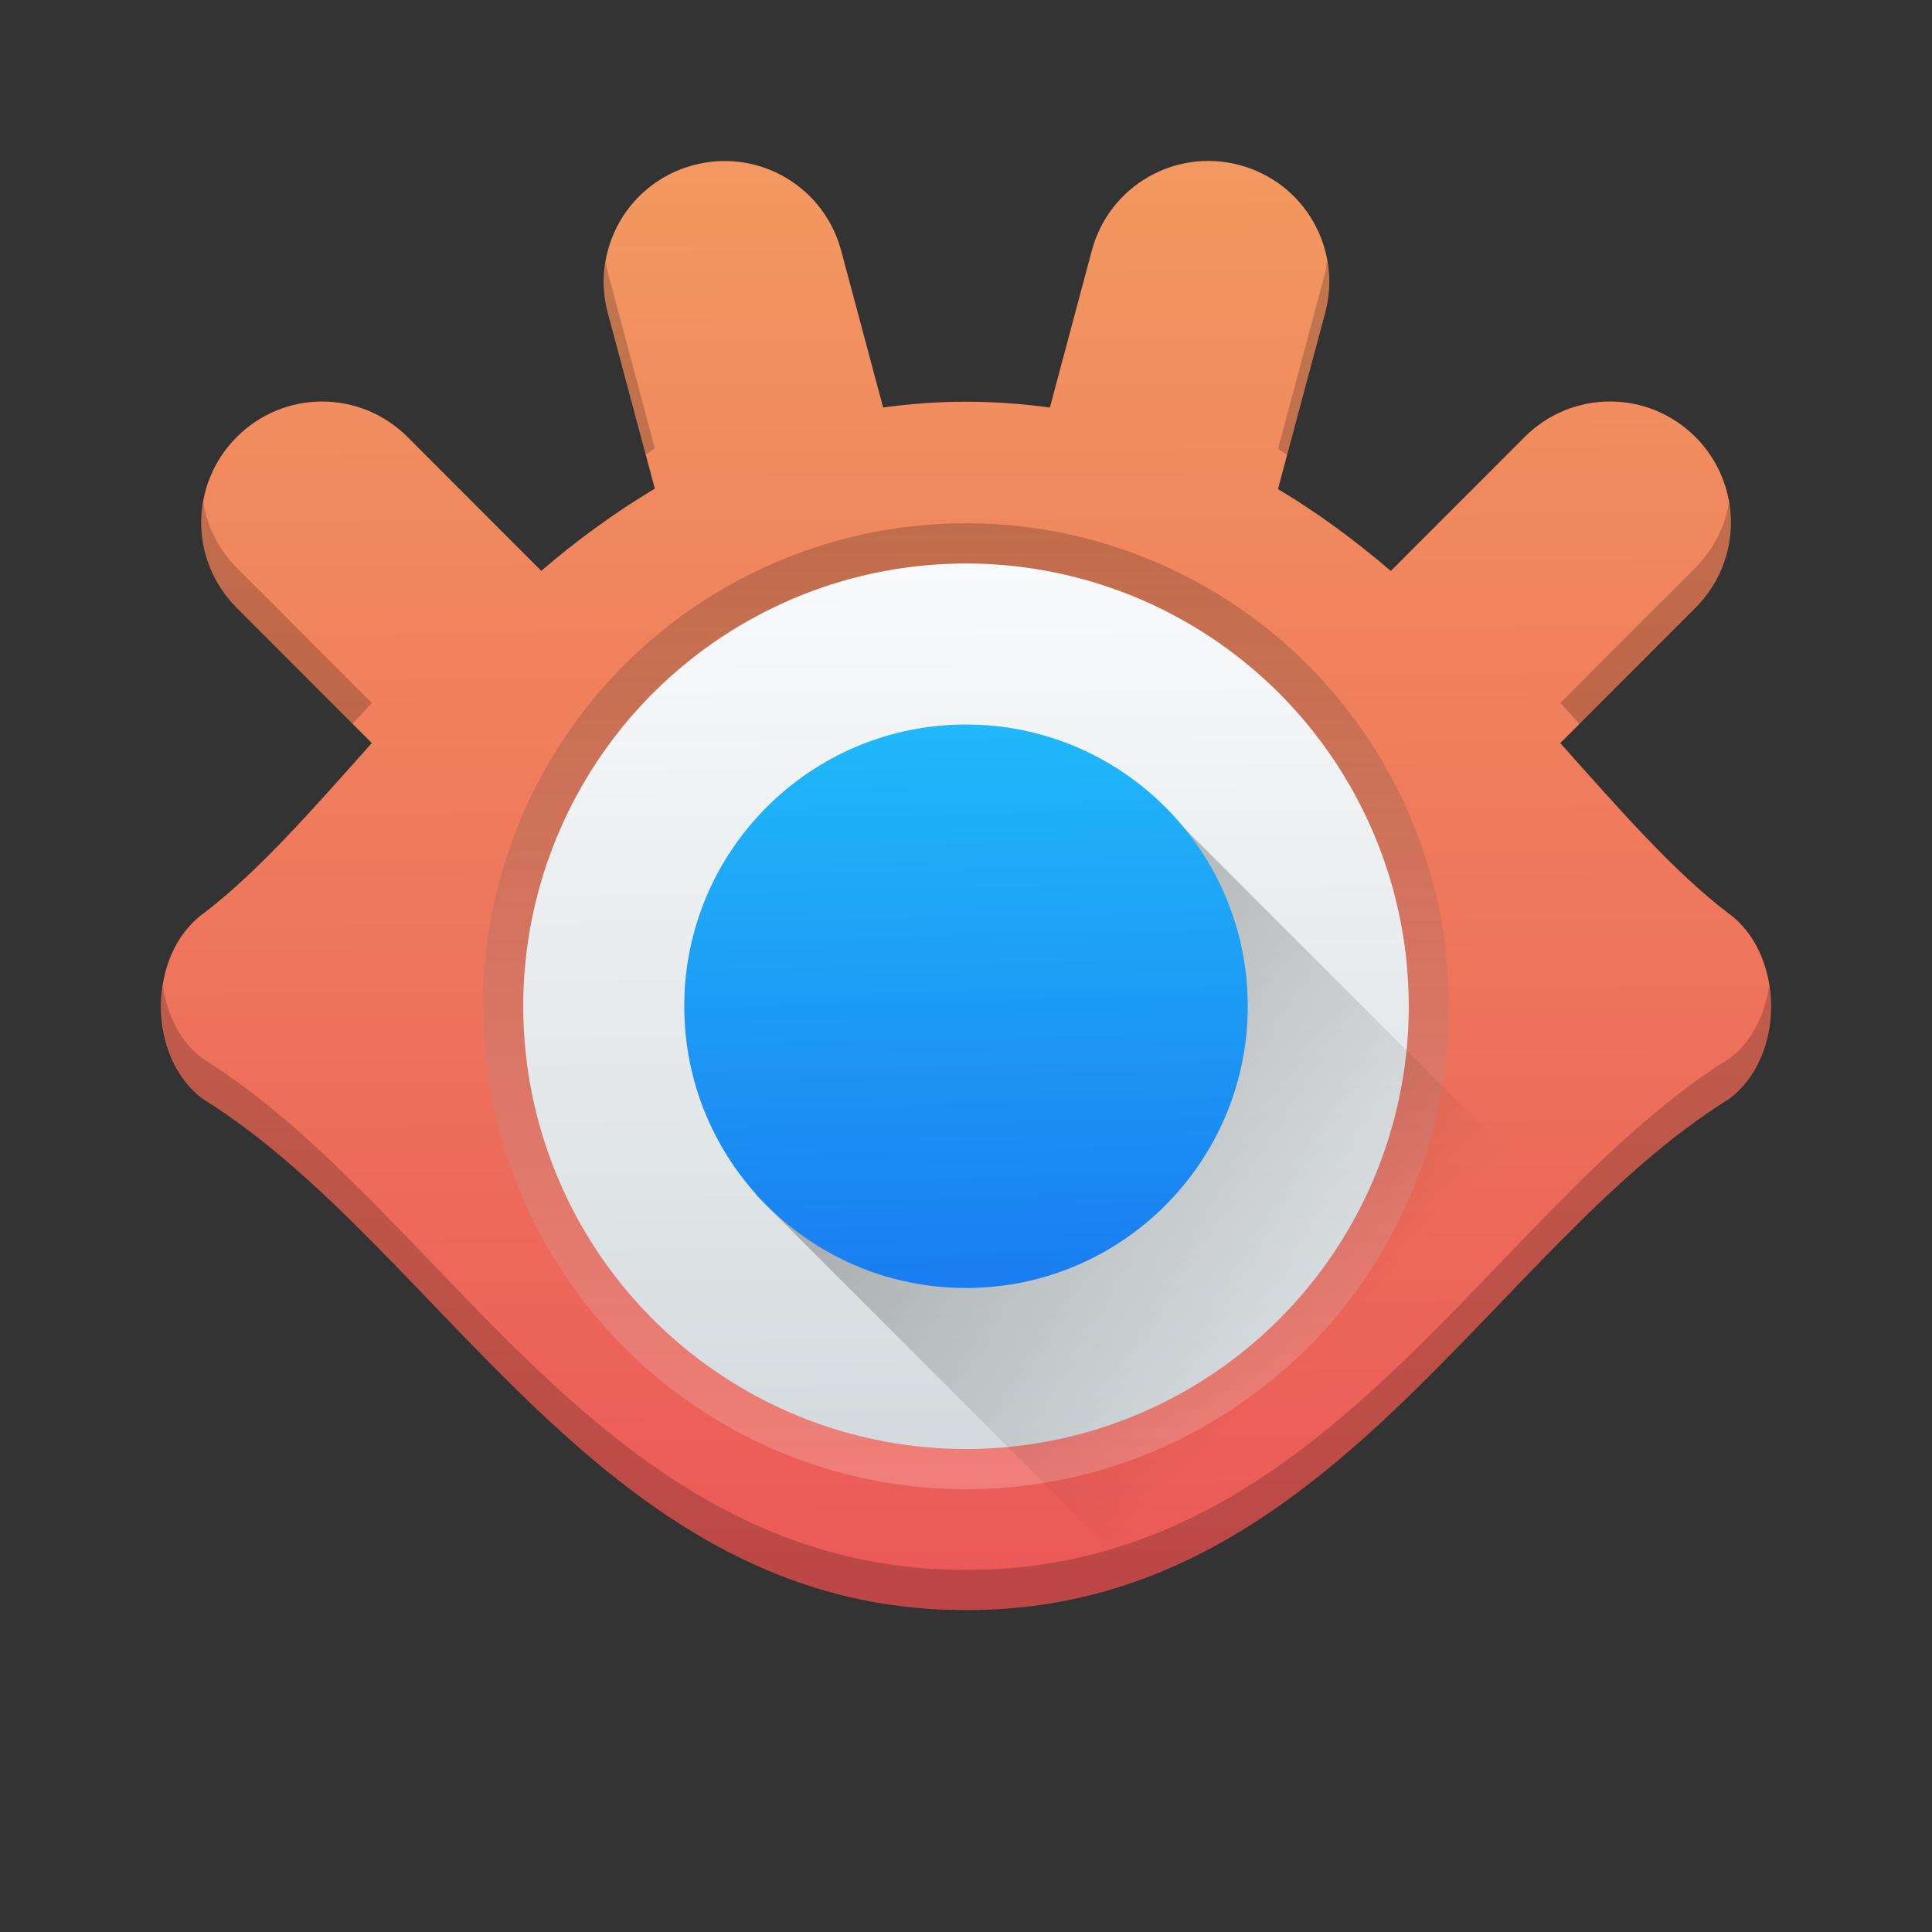 <?xml version="1.0" encoding="UTF-8" standalone="no"?>
<svg
   xmlns:dc="http://purl.org/dc/elements/1.1/"
   xmlns:cc="http://creativecommons.org/ns#"
   xmlns:rdf="http://www.w3.org/1999/02/22-rdf-syntax-ns#"
   xmlns:svg="http://www.w3.org/2000/svg"
   xmlns="http://www.w3.org/2000/svg"
   xmlns:xlink="http://www.w3.org/1999/xlink"
   xmlns:sodipodi="http://sodipodi.sourceforge.net/DTD/sodipodi-0.dtd"
   xmlns:inkscape="http://www.inkscape.org/namespaces/inkscape"
   version="1.1"
   viewBox="0 0 48 48"
   height="48"
   width="48"
   id="svg52"
   sodipodi:docname="xnview.svg"
   inkscape:version="0.92.1 r15371">
  <rect x="0" y="0" width="48" height="48" fill="#333333" stroke="none"/>
  <sodipodi:namedview
     pagecolor="#ffffff"
     bordercolor="#666666"
     borderopacity="1"
     objecttolerance="10"
     gridtolerance="10"
     guidetolerance="10"
     inkscape:pageopacity="0"
     inkscape:pageshadow="2"
     inkscape:window-width="1600"
     inkscape:window-height="808"
     id="namedview54"
     showgrid="false"
     inkscape:zoom="1"
     inkscape:cx="22.455254"
     inkscape:cy="23.733919"
     inkscape:window-x="0"
     inkscape:window-y="0"
     inkscape:window-maximized="1"
     inkscape:current-layer="svg52">
    <inkscape:grid
       type="xygrid"
       id="grid4534" />
  </sodipodi:namedview>
  <defs
     id="defs34">
    <linearGradient
       inkscape:collect="always"
       id="linearGradient4627">
      <stop
         style="stop-color:#000000;stop-opacity:1;"
         offset="0"
         id="stop4623" />
      <stop
         style="stop-color:#000000;stop-opacity:0;"
         offset="1"
         id="stop4625" />
    </linearGradient>
    <linearGradient
       inkscape:collect="always"
       id="linearGradient4608">
      <stop
         style="stop-color:#000000;stop-opacity:1;"
         offset="0"
         id="stop4604" />
      <stop
         style="stop-color:#ffffff;stop-opacity:1"
         offset="1"
         id="stop4606" />
    </linearGradient>
    <linearGradient
       inkscape:collect="always"
       id="linearGradient4598">
      <stop
         style="stop-color:#20b9fa;stop-opacity:1;"
         offset="0"
         id="stop4594" />
      <stop
         style="stop-color:#197ef1;stop-opacity:1"
         offset="1"
         id="stop4596" />
    </linearGradient>
    <linearGradient
       inkscape:collect="always"
       id="linearGradient4590">
      <stop
         style="stop-color:#f9fafb;stop-opacity:1;"
         offset="0"
         id="stop4586" />
      <stop
         style="stop-color:#d4dbde;stop-opacity:1"
         offset="1"
         id="stop4588" />
    </linearGradient>
    <linearGradient
       inkscape:collect="always"
       id="linearGradient4582">
      <stop
         style="stop-color:#eb5958;stop-opacity:1"
         offset="0"
         id="stop4578" />
      <stop
         style="stop-color:#f29860;stop-opacity:1"
         offset="1"
         id="stop4580" />
    </linearGradient>
    <linearGradient
       inkscape:collect="always"
       xlink:href="#linearGradient4582"
       id="linearGradient4584"
       x1="25.336"
       y1="39.349"
       x2="25.142"
       y2="4.22"
       gradientUnits="userSpaceOnUse" />
    <linearGradient
       inkscape:collect="always"
       xlink:href="#linearGradient4590"
       id="linearGradient4592"
       x1="24.207"
       y1="14.009"
       x2="24.44"
       y2="35.884"
       gradientUnits="userSpaceOnUse" />
    <linearGradient
       inkscape:collect="always"
       xlink:href="#linearGradient4598"
       id="linearGradient4600"
       x1="24.759"
       y1="17.996"
       x2="25.073"
       y2="31.681"
       gradientUnits="userSpaceOnUse" />
    <linearGradient
       inkscape:collect="always"
       xlink:href="#linearGradient4608"
       id="linearGradient4610"
       x1="24.5"
       y1="13.039"
       x2="24.5"
       y2="36.638"
       gradientUnits="userSpaceOnUse" />
    <linearGradient
       inkscape:collect="always"
       xlink:href="#linearGradient4627"
       id="linearGradient4629"
       x1="22.44"
       y1="23.6"
       x2="32.527"
       y2="33.687"
       gradientUnits="userSpaceOnUse" />
  </defs>
  <path
     style="opacity:1;vector-effect:none;fill:url(#linearGradient4584);fill-opacity:1;stroke:none;stroke-width:3.923;stroke-linecap:round;stroke-linejoin:round;stroke-miterlimit:4;stroke-dasharray:none;stroke-dashoffset:0;stroke-opacity:1"
     d="m 17.826,4.006 c -0.199,0.012 -0.401,0.044 -0.602,0.098 -1.605,0.43 -2.551,2.072 -2.121,3.678 l 1.166,4.358 c -1.011,0.603 -1.949,1.295 -2.822,2.042 L 10.126,10.858 c -1.175,-1.176 -3.069,-1.176 -4.244,0 -1.175,1.176 -1.175,3.069 0,4.245 l 3.355,3.358 c -1.483,1.664 -2.844,3.221 -4.193,4.241 -1.392,1.023 -1.392,3.58 0,4.603 C 11,31.013 15,40.026 23.998,40 c 6.61e-4,-2e-6 0.003,2e-6 0.004,0 8.998,0.026 12.998,-8.987 18.954,-12.696 1.392,-1.023 1.392,-3.58 0,-4.603 -1.349,-1.02 -2.709,-2.576 -4.191,-4.239 l 3.357,-3.36 c 1.175,-1.176 1.175,-3.069 0,-4.245 -1.175,-1.176 -3.067,-1.176 -4.242,0 l -3.326,3.328 c -0.868,-0.743 -1.798,-1.434 -2.803,-2.035 l 1.17,-4.37 c 0.43,-1.606 -0.516,-3.248 -2.121,-3.678 -1.605,-0.43 -3.244,0.518 -3.674,2.124 L 26.084,10.125 C 25.417,10.034 24.724,9.981 24,9.981 h -0.002 c -0.714,8.6e-5 -1.397,0.053 -2.057,0.143 L 20.899,6.228 C 20.522,4.823 19.221,3.921 17.826,4.006 Z"
     id="rect4528"
     inkscape:connector-curvature="0" />
  <g
     transform="matrix(1,0,0,-1,0,58.234)"
     id="text4566"
     style="font-style:normal;font-weight:normal;font-size:6.859px;line-height:1.25;font-family:sans-serif;letter-spacing:0px;word-spacing:0px;fill:#ffffff;fill-opacity:1;stroke:none;stroke-width:0.171"
     aria-label="MILK" />
  <circle
     r="12"
     cy="25"
     cx="24"
     id="circle4602"
     style="opacity:0.2;vector-effect:none;fill:url(#linearGradient4610);fill-opacity:1;stroke:none;stroke-width:3.513;stroke-linecap:round;stroke-linejoin:round;stroke-miterlimit:4;stroke-dasharray:none;stroke-dashoffset:0;stroke-opacity:1" />
  <circle
     style="opacity:1;vector-effect:none;fill:url(#linearGradient4592);fill-opacity:1;stroke:none;stroke-width:3.22;stroke-linecap:round;stroke-linejoin:round;stroke-miterlimit:4;stroke-dasharray:none;stroke-dashoffset:0;stroke-opacity:1"
     id="path4574"
     cx="24"
     cy="25"
     r="11" />
  <path
     style="opacity:0.2;vector-effect:none;fill:#000000;fill-opacity:1;stroke:none;stroke-width:3.923;stroke-linecap:round;stroke-linejoin:round;stroke-miterlimit:4;stroke-dasharray:none;stroke-dashoffset:0;stroke-opacity:1"
     d="M 15.055 6.477 C 14.98 6.898 14.985 7.339 15.104 7.781 L 16.043 11.291 C 16.121 11.243 16.191 11.187 16.27 11.141 L 15.104 6.781 C 15.076 6.68 15.071 6.578 15.055 6.477 z M 32.971 6.477 C 32.954 6.578 32.949 6.68 32.922 6.781 L 31.752 11.152 C 31.83 11.199 31.901 11.255 31.979 11.303 L 32.922 7.781 C 33.04 7.339 33.046 6.898 32.971 6.477 z M 5.047 12.48 C 4.891 13.405 5.165 14.387 5.881 15.104 L 8.76 17.984 C 8.921 17.803 9.072 17.645 9.236 17.461 L 5.881 14.104 C 5.422 13.644 5.147 13.073 5.047 12.48 z M 42.957 12.48 C 42.857 13.073 42.582 13.644 42.123 14.104 L 38.766 17.463 C 38.93 17.647 39.08 17.805 39.242 17.986 L 42.123 15.104 C 42.839 14.387 43.113 13.405 42.957 12.48 z M 4.049 24.504 C 3.894 25.551 4.216 26.697 5.043 27.305 C 10.999 31.013 15 40.026 23.998 40 C 23.999 40 24.001 40 24.002 40 C 33 40.026 37.001 31.013 42.957 27.305 C 43.784 26.697 44.106 25.551 43.951 24.504 C 43.845 25.219 43.522 25.89 42.957 26.305 C 37.001 30.013 33 39.026 24.002 39 C 24.001 39 23.999 39 23.998 39 C 15 39.026 10.999 30.013 5.043 26.305 C 4.478 25.89 4.155 25.219 4.049 24.504 z "
     id="path4612" />
  <path
     style="opacity:0.3;vector-effect:none;fill:url(#linearGradient4629);fill-opacity:1;stroke:none;stroke-width:2.051;stroke-linecap:round;stroke-linejoin:round;stroke-miterlimit:4;stroke-dasharray:none;stroke-dashoffset:0;stroke-opacity:1"
     d="M 25.594 19.109 L 17.861 27.367 L 18.787 29.695 L 28.33 39.238 C 32.824 37.599 35.954 33.608 39.23 30.381 L 28.84 19.992 L 25.594 19.109 z "
     id="rect4617" />
  <circle
     r="7"
     cy="25"
     cx="24"
     id="circle4576"
     style="opacity:1;vector-effect:none;fill:url(#linearGradient4600);fill-opacity:1;stroke:none;stroke-width:2.049;stroke-linecap:round;stroke-linejoin:round;stroke-miterlimit:4;stroke-dasharray:none;stroke-dashoffset:0;stroke-opacity:1" />
</svg>
